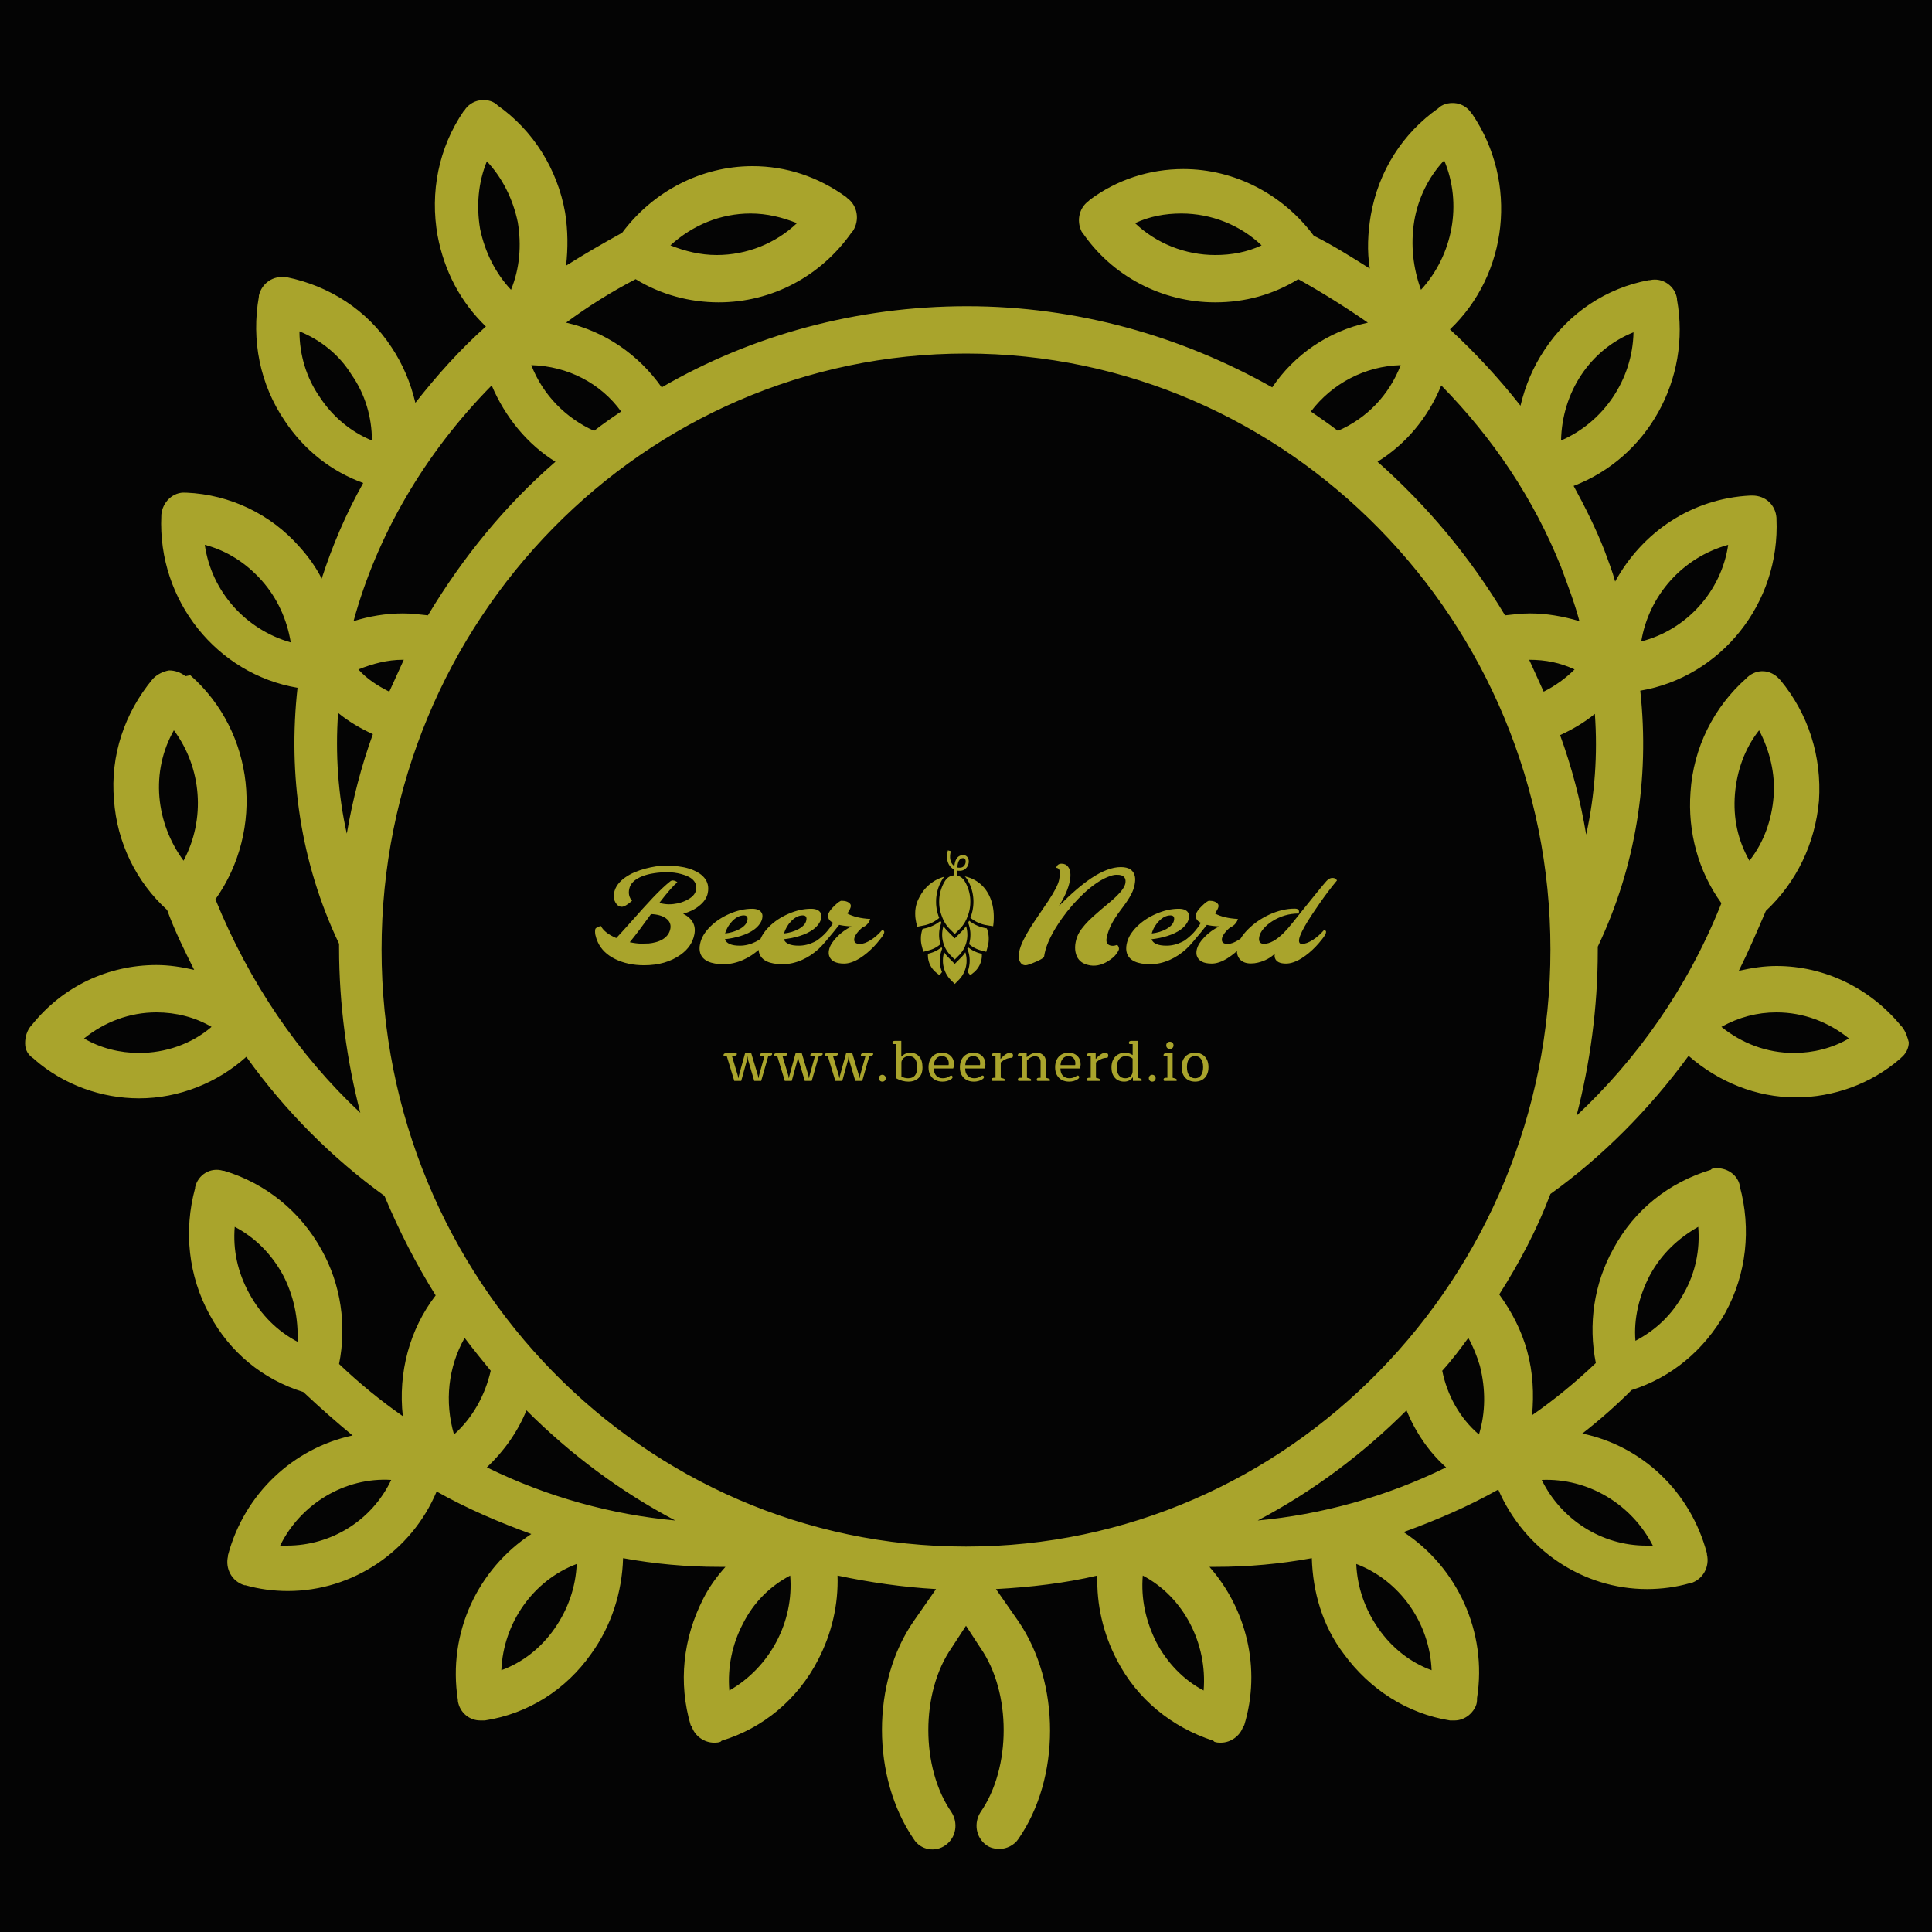 <?xml version="1.0" encoding="utf-8"?>
<!-- Generator: Adobe Illustrator 21.1.0, SVG Export Plug-In . SVG Version: 6.00 Build 0)  -->
<svg xmlns="http://www.w3.org/2000/svg" xmlns:xlink="http://www.w3.org/1999/xlink" version="1.1" id="Layer_1" x="0px" y="0px" viewBox="0 0 200 200" enable-background="new 0 0 200 200" xml:space="preserve">
<rect width="200" height="200" fill="#040404"/><path fill="#a9a42c" d="M196.9,106.3l-0.1-0.1c-3.2-3.9-7.9-6.2-12.9-6.2c-1.3,0-2.6,0.2-3.9,0.5c1-2,1.9-4.1,2.8-6.2  c3.2-3,5.1-7,5.5-11.4c0.3-4.6-1.1-9-4-12.5l-0.1-0.1c-0.9-1-2.3-1.1-3.3-0.2l-0.1,0.1c-3.4,3-5.5,7.2-5.8,11.8  c-0.3,4.1,0.8,8.2,3.2,11.5c-3.5,8.8-8.8,16.2-15,22c1.4-5.4,2.2-11.2,2.2-17.1c0-0.1,0-0.2,0-0.4c3.9-8.2,5.4-17.3,4.4-26.5  c8.3-1.4,14.5-9,14.1-17.8v-0.1c-0.1-1.3-1.1-2.3-2.5-2.3h-0.2c-6.1,0.3-11.2,3.8-14,8.9c-0.3-1.1-0.7-2.1-1.1-3.2  c-0.9-2.3-2-4.5-3.2-6.7c7.6-2.9,12.2-11,10.7-19.3l0-0.1c-0.2-1.3-1.5-2.2-2.8-1.9l-0.1,0c-4.4,0.8-8.3,3.4-10.8,7.2  c-1.2,1.8-2,3.7-2.5,5.8c-2.2-2.8-4.6-5.4-7.3-7.9c6-5.7,7.1-15.2,2.3-22.3l-0.1-0.1c-0.3-0.5-0.9-0.9-1.5-1c-0.6-0.1-1.3,0-1.8,0.4  l-0.1,0.1c-3.7,2.6-6.2,6.5-7,11.1c-0.3,1.8-0.4,3.7-0.1,5.5c-1.9-1.2-3.8-2.4-5.8-3.4c-3.2-4.3-8.2-6.9-13.5-6.9  c-3.5,0-6.9,1.1-9.7,3.2l-0.1,0.1c-1.1,0.8-1.3,2.3-0.6,3.4L112,24c3.1,4.6,8.3,7.3,13.8,7.3c3.1,0,6-0.8,8.6-2.4  c2.5,1.4,4.9,2.9,7.2,4.5c-4.1,0.9-7.6,3.3-9.9,6.7c-9.4-5.3-20.2-8.4-31.6-8.4s-22.3,3-31.6,8.4c-2.4-3.4-5.9-5.8-9.9-6.7  c2.3-1.7,4.7-3.2,7.2-4.5c2.6,1.6,5.6,2.4,8.6,2.4l0,0c5.5,0,10.6-2.7,13.8-7.3l0.1-0.1c0.7-1.1,0.5-2.6-0.6-3.4l-0.1-0.1  c-2.9-2.1-6.2-3.2-9.7-3.2c-5.3,0-10.3,2.6-13.5,6.9c-2,1.1-3.9,2.2-5.8,3.4c0.2-1.8,0.2-3.6-0.1-5.5c-0.8-4.5-3.3-8.5-7-11.1  l-0.1-0.1c-0.5-0.4-1.1-0.5-1.8-0.4c-0.6,0.1-1.2,0.5-1.5,1l-0.1,0.1c-2.6,3.8-3.5,8.4-2.7,12.9c0.7,3.7,2.4,6.9,5,9.4  c-2.7,2.4-5.1,5.1-7.3,7.9c-0.5-2.1-1.3-4-2.5-5.8c-2.5-3.8-6.4-6.3-10.8-7.2l-0.1,0c-1.3-0.2-2.5,0.6-2.8,1.9l0,0.1  c-0.8,4.5,0.1,9.1,2.7,12.9c2,3,4.8,5.2,8.1,6.4c-1.8,3.2-3.2,6.5-4.3,9.9c-0.6-1.2-1.4-2.3-2.3-3.3c-3-3.4-7.2-5.4-11.7-5.6h-0.1  c-1.3-0.1-2.4,1-2.5,2.3v0.1c-0.4,8.8,5.8,16.4,14.1,17.8c-1,9,0.3,18.1,4.3,26.5c0,0.1,0,0.2,0,0.4c0,5.9,0.8,11.7,2.2,17.1  c-6.4-6-11.5-13.5-15-22.1c5.1-7.2,4.1-17.3-2.6-23.2L19.2,70c-0.5-0.4-1.1-0.6-1.7-0.6c-0.6,0.1-1.2,0.4-1.6,0.8l-0.1,0.1  c-2.9,3.5-4.4,7.9-4,12.5c0.3,4.4,2.3,8.5,5.5,11.4c0.8,2.2,1.8,4.2,2.8,6.2c-1.3-0.3-2.6-0.5-3.9-0.5c-5,0-9.7,2.2-12.9,6.2  l-0.1,0.1c-0.4,0.5-0.6,1.1-0.6,1.8s0.3,1.2,0.9,1.6l0.1,0.1c3,2.6,6.9,4,10.8,4l0,0c4.1,0,8.1-1.6,11.1-4.3  c4,5.6,8.9,10.5,14.3,14.4c1.5,3.6,3.3,7.1,5.3,10.3c-2.7,3.5-3.9,8-3.4,12.5c-2.3-1.6-4.5-3.4-6.6-5.4c0.8-4,0.2-8.2-1.8-11.8  c-2.2-4-5.8-6.9-10.1-8.2l-0.1,0c-1.3-0.4-2.6,0.4-2.9,1.7l0,0.1c-1.2,4.4-0.7,9.1,1.5,13.1c2.1,3.9,5.5,6.7,9.7,8  c1.7,1.6,3.4,3.1,5.1,4.5c-6.1,1.3-11.2,6-12.9,12.4l0,0.1c-0.3,1.3,0.4,2.6,1.7,3l0.1,0c1.4,0.4,2.9,0.6,4.4,0.6l0,0  c6.7,0,12.8-4.1,15.4-10.3c3.2,1.8,6.5,3.2,9.8,4.4c-5.5,3.6-8.7,10.2-7.6,17.2l0,0.1c0.2,1.2,1.2,2,2.3,2c0.1,0,0.2,0,0.4,0l0.1,0  c4.5-0.7,8.4-3.2,11-6.9c2.1-2.9,3.2-6.4,3.3-9.9c3.3,0.6,6.6,0.9,9.9,0.9c0.2,0,0.5,0,0.7,0c-0.9,1-1.7,2.1-2.3,3.3  c-2.1,4.1-2.6,8.7-1.3,13.1l0.1,0.1c0.3,1,1.3,1.7,2.3,1.7c0.2,0,0.5,0,0.7-0.1l0.1-0.1c4.3-1.3,7.9-4.3,10-8.4  c1.4-2.7,2.1-5.7,2-8.7c3.3,0.7,6.7,1.2,10.2,1.4l-2.3,3.3c-4.4,6.3-4.4,16.2,0,22.6c0.7,1.1,2.2,1.4,3.3,0.6  c1.1-0.8,1.3-2.3,0.6-3.4c-3.2-4.6-3.2-12.4,0-17l1.5-2.3l1.5,2.3c3.2,4.6,3.2,12.4,0,17c-0.7,1.1-0.5,2.6,0.6,3.4  c0.4,0.3,0.9,0.4,1.4,0.4c0.7,0,1.5-0.4,1.9-1c4.4-6.3,4.4-16.2,0-22.6l-2.3-3.3c3.6-0.2,7.1-0.6,10.5-1.4c-0.1,3,0.6,6,2,8.7  c2.1,4.1,5.7,7,10,8.4l0.1,0.1c0.2,0.1,0.5,0.1,0.7,0.1c1,0,2-0.7,2.3-1.7l0.1-0.1c1.8-5.9,0.2-12.1-3.6-16.4c0.2,0,0.5,0,0.7,0  c3.3,0,6.6-0.3,9.9-0.9c0.1,3.5,1.1,7,3.3,9.9c2.7,3.7,6.6,6.2,11,6.9l0.1,0c0.1,0,0.2,0,0.4,0c0.5,0,1-0.2,1.4-0.5  c0.5-0.4,0.9-1,0.9-1.6l0-0.2c1.1-6.9-2.1-13.6-7.6-17.2c3.3-1.2,6.6-2.6,9.8-4.4c2.7,6.2,8.7,10.3,15.4,10.3c1.5,0,3-0.2,4.4-0.6  l0.1,0c1.3-0.4,2-1.7,1.7-3l0-0.1c-1.7-6.4-6.7-11.1-12.9-12.4c1.8-1.4,3.5-2.9,5.1-4.5c4.1-1.3,7.5-4.1,9.7-8  c2.2-4,2.7-8.7,1.5-13.1l0-0.1c-0.3-1.3-1.7-2-2.9-1.7l-0.1,0.1c-4.3,1.3-7.9,4.1-10.1,8.2c-2,3.6-2.6,7.8-1.8,11.8  c-2.1,2-4.3,3.8-6.6,5.4c0.2-2.2,0.1-4.4-0.5-6.6c-0.6-2.2-1.6-4.1-2.9-5.9c2.1-3.3,3.9-6.7,5.3-10.4c5.3-3.8,10.2-8.7,14.3-14.3  c3.1,2.7,7,4.3,11.1,4.3c3.9,0,7.8-1.4,10.8-4l0.1-0.1c0.5-0.4,0.8-1,0.8-1.6C197.5,107.5,197.3,106.8,196.9,106.3z M178.9,56.4  c-0.7,4.8-4.3,8.8-9,10C170.7,61.6,174.2,57.7,178.9,56.4z M125.8,26.4c-3.1,0-6.1-1.2-8.3-3.3c1.5-0.7,3.1-1,4.8-1  c3.1,0,6.1,1.2,8.3,3.3C129.1,26.1,127.5,26.4,125.8,26.4z M77.7,22.1c1.7,0,3.3,0.4,4.8,1c-2.2,2.1-5.2,3.3-8.3,3.3  c-1.7,0-3.3-0.4-4.8-1C71.7,23.3,74.6,22.1,77.7,22.1z M21.2,56.4c2.3,0.6,4.3,1.9,5.9,3.7c1.6,1.8,2.6,4,3,6.4  C25.5,65.2,21.9,61.3,21.2,56.4z M19,89.1c-1.4-1.9-2.3-4.2-2.5-6.6c-0.2-2.4,0.3-4.8,1.5-6.9C20.9,79.5,21.3,84.8,19,89.1z   M14.4,109c-2,0-4-0.5-5.7-1.5c2.1-1.7,4.7-2.7,7.5-2.7c2,0,4,0.5,5.7,1.5C19.8,108.1,17.1,109,14.4,109z M30.8,138.9  c-2.1-1.1-3.8-2.8-5-5c-1.2-2.2-1.7-4.5-1.5-6.9c2.1,1.1,3.8,2.8,5,5C30.4,134.1,30.9,136.5,30.8,138.9z M29.7,160  c-0.2,0-0.5,0-0.7,0c2.1-4.3,6.7-7.1,11.5-6.8C38.5,157.4,34.3,160,29.7,160z M170.8,132c1.2-2.2,2.9-3.8,5-5  c0.2,2.4-0.3,4.8-1.5,6.9c-1.2,2.2-2.9,3.8-5,4.9C169.1,136.5,169.7,134.1,170.8,132z M171.1,160c-0.2,0-0.5,0-0.7,0  c-4.6,0-8.8-2.7-10.8-6.8C164.4,153,168.9,155.7,171.1,160z M164.2,86.4c-0.6-3.6-1.5-7-2.7-10.3c1.3-0.6,2.5-1.3,3.6-2.2  C165.4,78.1,165.1,82.3,164.2,86.4z M158.3,68.3C158.3,68.3,158.3,68.3,158.3,68.3c1.7,0,3.2,0.3,4.7,1c-0.9,0.9-2,1.7-3.2,2.3  C159.3,70.5,158.8,69.4,158.3,68.3z M169.1,34.4c-0.1,4.9-3.1,9.3-7.5,11.2C161.7,40.6,164.6,36.2,169.1,34.4z M146.4,22.9  c0.4-2.4,1.5-4.6,3.1-6.3c1.9,4.5,0.9,9.8-2.4,13.4C146.3,27.8,146,25.4,146.4,22.9z M149.2,39.9c5.4,5.5,9.6,11.8,12.4,18.8  c0.7,1.9,1.4,3.7,1.9,5.6c-1.7-0.5-3.4-0.8-5.1-0.8c-0.9,0-1.7,0.1-2.6,0.2c-3.6-6-8-11.3-13.2-15.9C145.5,46,147.8,43.3,149.2,39.9  z M145,37.8c-1.2,3.1-3.5,5.5-6.5,6.8c-0.9-0.7-1.8-1.3-2.8-2C137.9,39.7,141.3,37.9,145,37.8z M160.5,98.3  c0,34-27.1,61.8-60.5,61.8s-60.5-27.7-60.5-61.8S66.7,36.6,100,36.6S160.5,64.3,160.5,98.3z M40.3,71.6c-1.2-0.6-2.3-1.3-3.2-2.3  c1.5-0.6,3-1,4.6-1c0,0,0,0,0.1,0C41.3,69.4,40.8,70.5,40.3,71.6z M64.3,42.6c-0.9,0.6-1.9,1.3-2.8,2c-2.9-1.3-5.3-3.7-6.5-6.8  C58.8,37.9,62.2,39.7,64.3,42.6z M49.7,23.7c-0.4-2.4-0.2-4.8,0.7-7c1.6,1.7,2.7,3.9,3.2,6.3c0.4,2.4,0.2,4.8-0.7,7  C51.3,28.3,50.2,26.1,49.7,23.7z M33.1,41.1c-1.4-2-2.1-4.4-2.1-6.8c2.2,0.9,4.1,2.4,5.4,4.5c1.4,2,2.1,4.4,2.1,6.8  C36.3,44.7,34.4,43.1,33.1,41.1z M50.9,39.9c1.4,3.3,3.7,6.1,6.6,7.9c-5.2,4.5-9.6,9.9-13.2,15.9c-0.9-0.1-1.7-0.2-2.6-0.2  c-1.8,0-3.5,0.3-5.1,0.8C39,55.5,43.9,47,50.9,39.9z M35,73.8c1.1,0.9,2.3,1.6,3.6,2.2c-1.2,3.3-2.1,6.8-2.7,10.3  C35,82.3,34.7,78,35,73.8z M47,148.5c-1-3.4-0.6-7,1.1-10c0.9,1.2,1.8,2.3,2.7,3.4C50.2,144.5,48.9,146.8,47,148.5z M57.4,168.6  c-1.4,2-3.3,3.5-5.5,4.3c0.2-4.9,3.3-9.3,7.8-11C59.6,164.3,58.8,166.6,57.4,168.6z M75.5,175c-0.2-2.4,0.3-4.8,1.4-6.9  c1.1-2.2,2.8-3.9,4.9-5C82.2,167.9,79.7,172.6,75.5,175z M50.4,151.9c1.8-1.7,3.2-3.7,4.1-5.9c4.5,4.5,9.7,8.4,15.4,11.4  C63.4,156.8,56.7,155,50.4,151.9z M124.6,175c-2.1-1.1-3.8-2.9-4.9-5c-1.1-2.2-1.6-4.5-1.4-6.9C122.5,165.3,125,170.1,124.6,175z   M148.2,172.9c-2.2-0.8-4.1-2.3-5.5-4.3c-1.4-2-2.2-4.3-2.3-6.7C144.9,163.6,148,168,148.2,172.9z M130.2,157.4  c5.7-3,10.9-6.9,15.4-11.4c0.9,2.2,2.3,4.3,4.1,5.9C143.4,155,136.7,156.8,130.2,157.4z M153.2,141.4c0.6,2.4,0.6,4.8-0.1,7.1  c-2-1.7-3.3-4.1-3.8-6.6c1-1.1,1.9-2.3,2.7-3.4C152.5,139.4,152.9,140.4,153.2,141.4z M179.6,82.2c0.2-2.4,1-4.7,2.5-6.6  c1.1,2.1,1.7,4.5,1.5,6.9c-0.2,2.4-1,4.7-2.5,6.6C179.9,87,179.4,84.7,179.6,82.2z M185.7,109c-2.8,0-5.4-1-7.5-2.7  c1.8-1,3.7-1.5,5.7-1.5c2.8,0,5.4,1,7.5,2.7C189.7,108.5,187.7,109,185.7,109z"/>
<g transform="translate(23.2 42.4) scale(0.15)"><path d="m499.51 304.2v0.01c-0.01 0-0.07 0.22-0.14 0.5-0.06 0.27-0.15 0.66-0.19 0.87-0.04 0.22-0.1 0.57-0.14 0.8-0.03 0.23-0.07 0.57-0.09 0.77-0.03 0.23-0.04 0.74-0.04 1.43 0 0.95 0.01 1.13 0.07 1.56 0.03 0.27 0.1 0.69 0.15 0.92 0.05 0.24 0.14 0.62 0.21 0.84 0.06 0.22 0.18 0.56 0.25 0.76 0.08 0.2 0.21 0.51 0.29 0.69 0.09 0.19 0.23 0.46 0.31 0.61 0.09 0.15 0.25 0.41 0.36 0.58 0.12 0.17 0.33 0.47 0.48 0.65 0.15 0.19 0.47 0.53 0.7 0.76 0.24 0.22 0.59 0.54 0.8 0.69s0.52 0.37 0.7 0.47c0.18 0.11 0.39 0.23 0.47 0.27l0.15 0.08 0.02 0.91c0.01 0.5 0.03 1.29 0.06 1.75 0.02 0.47 0.05 0.95 0.06 1.08l0.02 0.24-0.32 0.02c-0.18 0.01-0.47 0.04-0.65 0.07-0.18 0.02-0.52 0.1-0.77 0.16-0.24 0.06-0.58 0.16-0.74 0.22s-0.49 0.2-0.73 0.32-0.58 0.31-0.76 0.42c-0.17 0.12-0.44 0.32-0.61 0.46-0.17 0.13-0.47 0.4-0.65 0.59-0.19 0.18-0.46 0.48-0.6 0.66-0.14 0.17-0.35 0.46-0.47 0.64s-0.33 0.51-0.46 0.73-0.36 0.63-0.51 0.9c-0.15 0.28-0.39 0.73-0.52 1-0.13 0.28-0.33 0.69-0.43 0.92s-0.29 0.68-0.41 1c-0.13 0.33-0.34 0.91-0.47 1.29s-0.31 0.95-0.4 1.27-0.21 0.77-0.26 1c-0.06 0.24-0.15 0.66-0.21 0.93-0.06 0.28-0.14 0.71-0.18 0.95s-0.1 0.63-0.13 0.87c-0.03 0.23-0.09 0.68-0.12 1s-0.07 0.82-0.09 1.12-0.04 1.07-0.04 1.7 0.02 1.38 0.04 1.65c0.02 0.28 0.06 0.78 0.09 1.11s0.09 0.79 0.12 1.02 0.09 0.61 0.13 0.85 0.12 0.67 0.18 0.95c0.06 0.27 0.16 0.71 0.22 0.97s0.2 0.78 0.3 1.14c0.11 0.37 0.29 0.93 0.4 1.25 0.11 0.33 0.3 0.83 0.41 1.11 0.11 0.29 0.28 0.74 0.39 1.01 0.1 0.26 0.27 0.67 0.37 0.9 0.11 0.22 0.32 0.67 0.48 0.98 0.15 0.32 0.4 0.78 0.53 1.02 0.14 0.25 0.38 0.64 0.52 0.87 0.15 0.24 0.39 0.61 0.54 0.82 0.14 0.21 0.41 0.58 0.59 0.82 0.18 0.25 0.49 0.63 0.67 0.85 0.19 0.22 0.51 0.6 0.73 0.83 0.21 0.23 1.21 1.24 2.22 2.25l1.83 1.83 1.97-1.98c1.09-1.09 2.11-2.14 2.28-2.33 0.17-0.2 0.44-0.51 0.6-0.7 0.15-0.19 0.44-0.57 0.64-0.83s0.54-0.74 0.75-1.07c0.21-0.32 0.46-0.71 0.55-0.86 0.09-0.14 0.26-0.45 0.39-0.67 0.13-0.23 0.37-0.7 0.54-1.04 0.16-0.34 0.38-0.8 0.48-1.03 0.09-0.23 0.24-0.59 0.33-0.81s0.23-0.59 0.32-0.81c0.09-0.23 0.23-0.63 0.33-0.89 0.09-0.26 0.24-0.71 0.33-1 0.09-0.3 0.23-0.75 0.3-1.02s0.18-0.69 0.24-0.93c0.05-0.24 0.15-0.72 0.22-1.05 0.06-0.33 0.15-0.83 0.19-1.11 0.04-0.27 0.1-0.73 0.13-1.01 0.03-0.29 0.09-0.81 0.11-1.16 0.04-0.46 0.05-0.98 0.06-1.96 0-0.81-0.02-1.52-0.04-1.83-0.02-0.28-0.06-0.76-0.1-1.08-0.03-0.31-0.09-0.8-0.13-1.08-0.04-0.29-0.12-0.77-0.18-1.08-0.05-0.31-0.17-0.85-0.25-1.2s-0.22-0.92-0.32-1.26c-0.09-0.34-0.25-0.86-0.35-1.15s-0.26-0.75-0.36-1.02c-0.1-0.26-0.29-0.74-0.42-1.05-0.13-0.3-0.39-0.88-0.58-1.27-0.19-0.38-0.49-0.95-0.65-1.25-0.17-0.3-0.41-0.72-0.54-0.93s-0.32-0.49-0.41-0.63c-0.1-0.13-0.26-0.34-0.36-0.47s-0.33-0.39-0.52-0.58-0.47-0.45-0.62-0.58c-0.16-0.13-0.46-0.35-0.67-0.5-0.21-0.14-0.57-0.34-0.78-0.45-0.22-0.11-0.53-0.24-0.69-0.3-0.17-0.06-0.43-0.15-0.59-0.2-0.16-0.04-0.3-0.08-0.3-0.09 0 0-0.03-0.4-0.05-0.88-0.03-0.48-0.07-1.25-0.08-1.72-0.02-0.47-0.03-0.86-0.03-0.86 0.01-0.01 0.13 0.01 0.28 0.03s0.47 0.06 0.73 0.07c0.34 0.03 0.59 0.03 0.95 0 0.27-0.01 0.64-0.05 0.84-0.09 0.19-0.03 0.47-0.09 0.62-0.13 0.16-0.04 0.4-0.12 0.54-0.17 0.13-0.05 0.37-0.15 0.51-0.22 0.15-0.07 0.35-0.18 0.44-0.24 0.1-0.06 0.31-0.19 0.46-0.31 0.15-0.11 0.39-0.32 0.54-0.46s0.37-0.38 0.5-0.55c0.14-0.16 0.32-0.41 0.42-0.56 0.09-0.15 0.27-0.46 0.39-0.71 0.12-0.24 0.26-0.58 0.32-0.75s0.15-0.47 0.19-0.66c0.05-0.19 0.11-0.5 0.14-0.68 0.02-0.18 0.05-0.49 0.06-0.7 0.01-0.2 0-0.53-0.02-0.72-0.01-0.2-0.05-0.49-0.09-0.65-0.03-0.16-0.1-0.43-0.16-0.6-0.06-0.16-0.16-0.42-0.24-0.57-0.07-0.14-0.2-0.37-0.28-0.49-0.09-0.13-0.29-0.36-0.45-0.53-0.18-0.18-0.4-0.36-0.56-0.47-0.15-0.09-0.38-0.22-0.52-0.28s-0.33-0.13-0.42-0.15c-0.09-0.03-0.28-0.07-0.42-0.1-0.18-0.03-0.42-0.05-0.71-0.05-0.25 0-0.56 0.01-0.7 0.03-0.13 0.02-0.39 0.07-0.56 0.11s-0.41 0.11-0.54 0.15-0.39 0.15-0.58 0.24c-0.18 0.09-0.46 0.24-0.62 0.35-0.15 0.1-0.39 0.28-0.52 0.39-0.14 0.12-0.35 0.34-0.48 0.49s-0.35 0.43-0.48 0.62c-0.13 0.2-0.34 0.57-0.47 0.83s-0.29 0.64-0.36 0.85c-0.08 0.2-0.18 0.53-0.24 0.73s-0.14 0.52-0.18 0.71-0.11 0.52-0.15 0.75c-0.03 0.23-0.09 0.6-0.12 0.83-0.02 0.22-0.05 0.44-0.06 0.48l-0.01 0.06-0.11-0.08c-0.06-0.05-0.23-0.19-0.38-0.31-0.14-0.12-0.35-0.32-0.46-0.44-0.11-0.11-0.28-0.31-0.38-0.43-0.1-0.13-0.27-0.36-0.37-0.51-0.1-0.16-0.23-0.38-0.3-0.51-0.06-0.12-0.17-0.34-0.24-0.49s-0.18-0.43-0.24-0.62c-0.07-0.19-0.17-0.53-0.22-0.76-0.06-0.23-0.13-0.6-0.16-0.83s-0.08-0.65-0.09-0.94c-0.03-0.4-0.03-0.7 0-1.16 0.01-0.33 0.06-0.81 0.09-1.06 0.03-0.24 0.09-0.62 0.13-0.85 0.04-0.22 0.13-0.61 0.19-0.87l0.11-0.47-1.01-0.27c-0.55-0.15-1.01-0.27-1.02-0.27zm10.45 5.39c0.18-0.01 0.4 0.01 0.48 0.03 0.09 0.01 0.26 0.07 0.37 0.13 0.13 0.06 0.28 0.16 0.37 0.26 0.09 0.08 0.2 0.23 0.26 0.32 0.05 0.09 0.13 0.28 0.18 0.42 0.05 0.13 0.11 0.38 0.13 0.55 0.04 0.22 0.05 0.41 0.03 0.72-0.01 0.23-0.04 0.54-0.07 0.69-0.03 0.16-0.1 0.42-0.15 0.58s-0.17 0.44-0.25 0.62c-0.09 0.18-0.23 0.42-0.31 0.55-0.08 0.12-0.23 0.32-0.34 0.44-0.1 0.12-0.28 0.3-0.4 0.4s-0.3 0.23-0.38 0.28c-0.09 0.06-0.25 0.15-0.35 0.2-0.11 0.05-0.31 0.13-0.45 0.18s-0.43 0.11-0.64 0.15c-0.31 0.06-0.49 0.07-0.97 0.07s-0.66-0.01-0.97-0.07c-0.21-0.04-0.4-0.07-0.43-0.08-0.03-0.02-0.04-0.07-0.02-0.33 0.01-0.17 0.05-0.54 0.08-0.82 0.03-0.27 0.09-0.69 0.13-0.92s0.12-0.61 0.18-0.84 0.15-0.55 0.21-0.71c0.05-0.16 0.16-0.43 0.23-0.59s0.2-0.42 0.29-0.57c0.09-0.14 0.25-0.37 0.36-0.51 0.11-0.13 0.3-0.33 0.42-0.43 0.12-0.11 0.32-0.25 0.44-0.32s0.33-0.16 0.46-0.21c0.14-0.05 0.36-0.11 0.51-0.14s0.4-0.05 0.6-0.05zm67.97 3.81c-1.96 0-3.19 0.95-3.67 2.86 1.34 0.06 2.19 0.94 2.56 2.65 0.17 0.94-0.01 2.79-0.55 5.55-0.63 3.17-3.14 8.07-7.52 14.7-1.88 2.85-3.89 5.82-6.03 8.89-2.11 3.05-4.13 6.1-6.07 9.15-1.91 3.05-3.59 6.02-5.04 8.93-1.45 2.9-2.45 5.71-2.99 8.41-0.51 2.68-0.29 4.89 0.68 6.63 0.43 0.77 0.94 1.34 1.54 1.71 0.63 0.4 1.43 0.6 2.39 0.6 1 0 3.57-0.9 7.7-2.7 2.25-0.99 3.88-1.96 4.91-2.9 0.09-0.74 0.21-1.51 0.38-2.31 1.4-6.98 5.42-15.14 12.06-24.48 2.25-3.17 4.65-6.21 7.22-9.15 2.59-2.93 5.24-5.67 7.94-8.2 2.74-2.54 5.46-4.75 8.17-6.63 2.7-1.88 5.34-3.36 7.9-4.44 2.57-1.08 4.63-1.62 6.2-1.62 1.56 0 2.7 0.11 3.41 0.34 2.45 0.82 3.4 2.72 2.83 5.68-0.49 2.34-2.43 5.17-5.82 8.5-1.53 1.51-3.24 3.05-5.12 4.62s-3.81 3.18-5.77 4.83c-1.94 1.65-3.86 3.35-5.77 5.08-1.91 1.71-3.66 3.48-5.26 5.3-1.59 1.8-2.96 3.63-4.1 5.51-1.11 1.88-1.92 4.08-2.43 6.58-0.49 2.48-0.52 4.8-0.09 6.97 0.85 4.19 3.16 6.95 6.92 8.29 4.5 1.65 9.08 1.3 13.72-1.07 1.22-0.63 2.38-1.34 3.46-2.14 1.11-0.79 2.08-1.62 2.91-2.47 0.82-0.89 1.49-1.76 2-2.61 0.54-0.86 0.86-1.51 0.94-1.97 0.09-0.45 0.02-0.98-0.21-1.58-0.2-0.62-0.54-1.12-1.03-1.49-1.11 0.43-2.07 0.64-2.9 0.64-0.8 0-1.5-0.1-2.09-0.3-2.03-0.71-2.77-2.44-2.23-5.17 0.92-4.59 2.87-9.17 5.86-13.76 1.28-1.99 2.62-3.9 4.02-5.73 1.39-1.82 2.71-3.64 3.97-5.47 1.28-1.85 2.41-3.74 3.37-5.68 0.97-1.94 1.66-3.94 2.06-6.02 0.42-2.11 0.51-3.92 0.25-5.43-0.8-4.5-4.04-6.75-9.74-6.75-5.95 0-12.78 2.56-20.47 7.69-6.38 4.24-13.8 10.62-22.26 19.14 3.96-6.24 6.45-11.93 7.48-17.09 0.88-4.44 0.5-7.75-1.16-9.91-1.05-1.46-2.56-2.18-4.53-2.18zm-273.75 1.37c-3.85 0-8.3 0.66-13.38 2-2.62 0.69-5.14 1.54-7.56 2.57-2.39 1.02-4.57 2.23-6.54 3.63-1.96 1.37-3.62 2.93-4.95 4.7-1.34 1.77-2.24 3.82-2.7 6.15-0.45 2.34-0.09 4.49 1.07 6.46 1.14 1.9 2.59 2.86 4.36 2.86 1.54 0 3.89-1.38 7.05-4.15-1.96-2.19-2.62-4.9-1.96-8.11 0.77-3.82 3.8-6.77 9.1-8.85 2.42-0.94 5.1-1.62 8.03-2.05 2.94-0.46 6.01-0.69 9.23-0.69 3.25 0 6.41 0.42 9.49 1.24 7.89 2.05 11.29 5.8 10.21 11.24-0.57 2.79-2.88 5.14-6.92 7.05-1.77 0.86-3.68 1.51-5.73 1.97-2.02 0.42-4.01 0.64-5.98 0.64s-4.19-0.31-6.67-0.94c5.45-7.12 9.59-11.88 12.44-14.27-0.26-0.26-0.59-0.49-0.98-0.69-1.6-0.79-2.91-0.77-3.94 0.09-3.3 2.59-7.35 6.41-12.13 11.45-2.17 2.28-4.36 4.66-6.58 7.14-2.19 2.45-5.26 5.88-9.19 10.29-3.93 4.42-7.04 7.82-9.32 10.22-5.41-2.31-8.95-5.09-10.63-8.34-2.4 0.63-3.68 1.39-3.85 2.27-0.46 2.31 0.13 5.27 1.75 8.89 2.28 4.98 6.27 8.87 11.97 11.66 5.81 2.85 12.46 4.28 19.95 4.28 10.09 0 18.53-2.45 25.34-7.35 5.13-3.68 8.25-8.31 9.36-13.89 1.25-6.24-1.33-11.01-7.73-14.32 4.41-1.19 8.1-3 11.06-5.42 3.31-2.62 5.29-5.59 5.94-8.89 0.83-4.13-0.01-7.68-2.52-10.64-1.19-1.4-2.69-2.61-4.49-3.63-1.79-1.03-3.79-1.88-5.98-2.57-2.19-0.68-4.56-1.18-7.09-1.49-2.51-0.34-5.68-0.51-9.53-0.51zm207.04 7.39c-0.01 0 0.1 0.13 0.24 0.29 0.15 0.16 0.37 0.41 0.5 0.57 0.12 0.15 0.32 0.4 0.42 0.56 0.11 0.15 0.31 0.44 0.43 0.63 0.12 0.2 0.35 0.59 0.51 0.86 0.15 0.27 0.42 0.76 0.59 1.09 0.16 0.32 0.4 0.8 0.51 1.05 0.12 0.25 0.3 0.67 0.41 0.93s0.3 0.74 0.43 1.06c0.12 0.33 0.3 0.86 0.41 1.18 0.11 0.33 0.25 0.78 0.31 1 0.07 0.23 0.17 0.6 0.22 0.82 0.06 0.22 0.16 0.63 0.23 0.93 0.06 0.29 0.16 0.78 0.22 1.09 0.05 0.31 0.13 0.79 0.17 1.08 0.05 0.28 0.1 0.69 0.12 0.91 0.03 0.22 0.07 0.64 0.09 0.93 0.03 0.29 0.06 0.82 0.08 1.17 0.01 0.35 0.03 0.95 0.03 1.33s-0.02 0.96-0.03 1.28c-0.02 0.32-0.05 0.85-0.08 1.17-0.02 0.31-0.08 0.88-0.13 1.27-0.05 0.38-0.13 0.96-0.19 1.28-0.06 0.33-0.14 0.8-0.19 1.04s-0.15 0.68-0.23 0.98c-0.07 0.3-0.2 0.8-0.29 1.11s-0.23 0.79-0.32 1.08c-0.1 0.28-0.28 0.82-0.42 1.19s-0.25 0.67-0.24 0.68c0 0 0.15 0.12 0.32 0.26s0.53 0.41 0.79 0.61c0.27 0.2 0.72 0.51 0.99 0.7 0.28 0.18 0.67 0.43 0.87 0.55 0.21 0.12 0.61 0.35 0.9 0.51 0.3 0.16 0.8 0.41 1.11 0.56 0.32 0.15 0.74 0.34 0.95 0.43 0.2 0.08 0.55 0.22 0.78 0.31 0.23 0.08 0.61 0.22 0.85 0.3 0.25 0.08 0.63 0.2 0.86 0.27 0.23 0.06 0.63 0.17 0.89 0.24 0.26 0.06 0.67 0.16 0.91 0.21s1.58 0.28 2.96 0.51c1.39 0.23 2.52 0.42 2.52 0.41 0 0 0.02-0.14 0.04-0.3s0.08-0.57 0.12-0.92 0.09-0.85 0.12-1.12c0.02-0.27 0.06-0.78 0.09-1.15 0.02-0.36 0.06-1.14 0.07-1.74 0.03-0.81 0.03-1.35 0-2.15-0.02-0.58-0.05-1.35-0.08-1.69-0.02-0.35-0.07-0.89-0.1-1.21s-0.09-0.84-0.13-1.15c-0.04-0.32-0.14-0.92-0.21-1.35-0.07-0.42-0.18-1.03-0.25-1.34-0.07-0.32-0.18-0.81-0.25-1.11-0.07-0.29-0.21-0.79-0.3-1.1-0.09-0.32-0.25-0.87-0.37-1.22-0.11-0.34-0.3-0.87-0.41-1.17s-0.28-0.73-0.38-0.96c-0.09-0.23-0.27-0.64-0.39-0.91-0.13-0.28-0.32-0.68-0.44-0.91-0.11-0.23-0.32-0.62-0.46-0.88-0.14-0.25-0.37-0.66-0.52-0.91-0.14-0.24-0.43-0.69-0.63-0.99-0.19-0.3-0.54-0.78-0.75-1.07-0.22-0.29-0.53-0.69-0.69-0.89-0.16-0.19-0.43-0.51-0.6-0.71-0.17-0.19-0.62-0.66-0.99-1.03-0.38-0.38-0.85-0.83-1.06-1.01-0.2-0.18-0.53-0.45-0.73-0.62-0.21-0.16-0.56-0.44-0.8-0.61-0.23-0.18-0.62-0.45-0.85-0.61-0.24-0.15-0.65-0.42-0.92-0.58s-0.63-0.38-0.81-0.47c-0.19-0.1-0.6-0.32-0.92-0.48s-0.76-0.37-0.96-0.46c-0.21-0.09-0.58-0.25-0.83-0.34-0.25-0.1-0.66-0.26-0.92-0.35-0.26-0.1-0.65-0.23-0.86-0.29-0.21-0.07-0.6-0.19-0.86-0.26-0.27-0.07-0.7-0.19-0.96-0.25-0.27-0.07-0.49-0.12-0.51-0.12zm-14.15 0.21c-0.01 0-0.26 0.07-0.55 0.16-0.29 0.08-0.77 0.23-1.05 0.33s-0.71 0.25-0.96 0.35c-0.24 0.09-0.69 0.27-1 0.41-0.31 0.13-0.88 0.39-1.26 0.58s-0.86 0.43-1.06 0.54-0.6 0.34-0.89 0.51c-0.28 0.17-0.78 0.49-1.11 0.71-0.32 0.21-0.81 0.55-1.07 0.75-0.27 0.2-0.68 0.51-0.91 0.7s-0.64 0.53-0.91 0.76c-0.26 0.23-0.73 0.67-1.04 0.98-0.32 0.3-0.78 0.78-1.03 1.05-0.25 0.28-0.63 0.71-0.83 0.95-0.21 0.25-0.48 0.59-0.61 0.75-0.13 0.17-0.37 0.48-0.52 0.7-0.16 0.21-0.43 0.6-0.61 0.87-0.18 0.26-0.42 0.65-0.55 0.84-0.12 0.2-0.34 0.58-0.49 0.85-0.15 0.26-0.39 0.7-0.55 0.96-0.15 0.27-0.38 0.7-0.52 0.96-0.14 0.27-0.34 0.67-0.44 0.9-0.11 0.23-0.28 0.6-0.37 0.82-0.1 0.22-0.26 0.64-0.37 0.92-0.11 0.29-0.26 0.73-0.34 0.99s-0.19 0.62-0.24 0.79c-0.05 0.18-0.14 0.53-0.21 0.8-0.06 0.26-0.15 0.65-0.19 0.86-0.04 0.22-0.11 0.59-0.15 0.85-0.04 0.25-0.1 0.67-0.13 0.94s-0.08 0.77-0.11 1.12c-0.03 0.41-0.05 1-0.05 1.68 0 0.58 0.02 1.29 0.04 1.58 0.02 0.3 0.05 0.74 0.07 0.99 0.03 0.25 0.08 0.68 0.11 0.95s0.11 0.8 0.18 1.19c0.06 0.39 0.18 1.02 0.26 1.41 0.08 0.38 0.19 0.84 0.24 1.03 0.04 0.19 0.16 0.72 0.25 1.18s0.17 0.84 0.17 0.85c0.01 0 1.14-0.22 2.53-0.5 1.39-0.27 2.77-0.56 3.07-0.63 0.3-0.08 0.68-0.18 0.85-0.23 0.18-0.05 0.48-0.14 0.69-0.2 0.2-0.07 0.55-0.18 0.76-0.26 0.22-0.08 0.57-0.21 0.78-0.3 0.21-0.08 0.52-0.21 0.69-0.28 0.18-0.08 0.53-0.25 0.8-0.37 0.26-0.13 0.68-0.34 0.93-0.47 0.24-0.14 0.61-0.35 0.82-0.47 0.2-0.12 0.61-0.38 0.91-0.58s0.7-0.47 0.89-0.6c0.18-0.14 0.46-0.35 0.62-0.47 0.15-0.13 0.42-0.34 0.59-0.48l0.32-0.26-0.18-0.45c-0.1-0.25-0.28-0.77-0.41-1.15s-0.31-0.94-0.4-1.25-0.23-0.83-0.31-1.16c-0.08-0.32-0.21-0.91-0.29-1.31s-0.18-0.94-0.22-1.21-0.1-0.7-0.13-0.96c-0.04-0.26-0.08-0.69-0.11-0.96-0.02-0.27-0.06-0.72-0.08-1.02-0.02-0.29-0.03-1.05-0.03-1.69 0-0.65 0.01-1.42 0.03-1.72s0.06-0.76 0.08-1.03c0.03-0.27 0.08-0.75 0.12-1.06 0.04-0.32 0.12-0.85 0.18-1.18 0.05-0.34 0.14-0.81 0.19-1.05s0.16-0.74 0.25-1.09c0.09-0.36 0.22-0.87 0.29-1.13 0.08-0.26 0.26-0.82 0.4-1.25 0.15-0.43 0.37-1.05 0.5-1.38s0.34-0.83 0.47-1.11c0.12-0.28 0.37-0.81 0.56-1.19 0.19-0.37 0.44-0.85 0.56-1.07s0.34-0.6 0.49-0.84c0.14-0.25 0.37-0.61 0.5-0.8 0.14-0.2 0.32-0.45 0.42-0.58 0.09-0.12 0.29-0.36 0.44-0.52 0.14-0.17 0.25-0.3 0.23-0.3zm267.77 0.85c-1.4 0-2.75 0.72-4.06 2.14-0.88 0.94-3.23 3.76-7.05 8.46-1.54 1.91-3.16 3.92-4.87 6.03-1.68 2.08-3.34 4.13-4.96 6.15-1.59 2-3.66 4.59-6.2 7.78-2.53 3.16-4.68 5.62-6.45 7.39-5.07 5.01-9.61 7.52-13.63 7.52-2.79 0-3.86-1.65-3.2-4.96 0.34-1.76 1.31-3.58 2.9-5.46 1.6-1.88 3.62-3.61 6.07-5.18 5.58-3.53 11.65-5.3 18.2-5.3 0.71-2.25-0.2-3.37-2.73-3.37-5.7 0-11.55 1.38-17.57 4.14-5.64 2.63-10.51 5.99-14.61 10.09-2.18 2.17-3.89 4.3-5.14 6.42-0.41 0.29-0.81 0.57-1.23 0.84-2.99 1.91-5.55 2.87-7.69 2.87-3.16 0-4.47-1.33-3.93-3.98 0.12-0.62 0.37-1.28 0.77-1.96 1.25-2.14 3.08-4.12 5.47-5.94 0.4 0 0.84-0.19 1.32-0.56 1.68-1.22 2.83-2.82 3.42-4.78-6.58-0.37-11.85-1.63-15.81-3.77 1.37-2.1 2.14-3.6 2.31-4.48 0.2-0.91 0.07-1.64-0.38-2.18-1.17-1.43-3.15-2.14-5.94-2.14-0.92 0-2.57 1.17-4.96 3.51-2.48 2.39-3.88 4.36-4.19 5.89-0.51 2.51 0.6 4.45 3.34 5.82-2.78 4.85-6.54 8.94-11.27 12.27-0.52 0.3-1.03 0.58-1.56 0.84-3.58 1.77-7.2 2.65-10.85 2.65-5.84 0-9.28-1.48-10.34-4.44 3.99-0.46 7.59-1.2 10.81-2.22 1.83-0.57 3.56-1.24 5.21-2.01 1.69-0.8 3.2-1.71 4.53-2.74 1.37-1.05 2.51-2.22 3.42-3.5 0.94-1.28 1.54-2.58 1.8-3.89 0.25-1.34 0.23-2.41-0.09-3.2-0.91-2.31-3.2-3.46-6.88-3.46-5.1 0-10.34 1.18-15.72 3.54-2.51 1.09-4.9 2.38-7.18 3.89-2.25 1.51-4.27 3.16-6.07 4.96-1.76 1.76-3.26 3.63-4.49 5.6-1.19 1.96-2.03 4.13-2.52 6.49-0.45 2.34-0.38 4.42 0.22 6.24 1.71 5.01 7.09 7.52 16.15 7.52 4.5 0 8.99-1 13.46-2.99 2.05-0.91 4.02-1.99 5.9-3.25 1.91-1.28 3.67-2.66 5.3-4.14 1.62-1.49 3.43-3.42 5.42-5.82 0.26-0.3 0.5-0.6 0.73-0.89 2.65-3.07 5.38-6.41 8.2-10.04 2.28 0.54 5.12 0.89 8.51 1.06-3.91 1.94-7.28 4.39-10.13 7.35-1.4 1.43-2.58 2.9-3.55 4.41-0.94 1.51-1.56 3.04-1.88 4.61-0.28 1.54-0.23 2.89 0.17 4.06 1.23 3.47 4.65 5.21 10.26 5.21 3.3 0 6.92-1.22 10.85-3.67 1.77-1.11 3.48-2.37 5.13-3.76 0.47-0.4 0.93-0.81 1.38-1.21 0.02 2.14 0.61 3.94 1.78 5.39 0.83 1 1.9 1.79 3.21 2.36 1.34 0.54 2.87 0.81 4.61 0.81s3.41-0.2 5-0.6c4.7-1.17 8.56-3.22 11.58-6.16-0.26 1.2-0.23 2.23 0.09 3.08 0.88 2.51 3.41 3.76 7.6 3.76 3.28 0 6.88-1.22 10.81-3.67 1.77-1.11 3.48-2.37 5.13-3.76 1.65-1.4 3.18-2.82 4.57-4.28 1.4-1.45 2.87-3.16 4.4-5.12 1.57-1.97 2.46-3.44 2.65-4.4 0.32-1.23-0.2-1.79-1.53-1.67-2.26 2.59-4.7 4.76-7.35 6.49-3 1.91-5.54 2.87-7.65 2.87-1.74 0-2.37-1.23-1.88-3.68 0.51-2.48 2.53-6.59 6.06-12.35 1.57-2.53 4.26-6.56 8.08-12.09s7.78-10.76 11.88-15.68c-0.48-1.17-1.54-1.76-3.16-1.76zm-338.75 15.77c-0.91 0-2.56 1.17-4.96 3.51-2.47 2.39-3.87 4.36-4.18 5.89-0.52 2.51 0.59 4.45 3.33 5.82-2.77 4.85-6.53 8.94-11.26 12.26-0.51 0.3-1.03 0.59-1.56 0.85-3.59 1.77-7.21 2.65-10.85 2.65-5.84 0-9.29-1.48-10.34-4.44 3.98-0.46 7.59-1.2 10.81-2.22 1.82-0.57 3.56-1.24 5.21-2.01 1.68-0.8 3.19-1.71 4.53-2.74 1.37-1.05 2.51-2.22 3.42-3.5 0.94-1.28 1.53-2.58 1.79-3.89 0.26-1.34 0.23-2.41-0.08-3.2-0.91-2.31-3.21-3.46-6.88-3.46-5.1 0-10.34 1.18-15.73 3.54-2.51 1.09-4.9 2.38-7.18 3.89-2.25 1.51-4.27 3.16-6.06 4.96-1.77 1.76-3.27 3.63-4.49 5.6-0.54 0.88-1 1.81-1.4 2.78-1.11 0.77-2.25 1.46-3.43 2.04-3.59 1.77-7.21 2.65-10.85 2.65-5.84 0-9.29-1.48-10.34-4.44 3.98-0.46 7.59-1.2 10.81-2.22 1.82-0.57 3.56-1.24 5.21-2.01 1.68-0.8 3.19-1.71 4.53-2.74 1.37-1.05 2.51-2.22 3.42-3.5 0.94-1.28 1.54-2.58 1.79-3.89 0.26-1.34 0.23-2.41-0.08-3.2-0.91-2.31-3.21-3.46-6.88-3.46-5.1 0-10.34 1.18-15.73 3.54-2.5 1.09-4.9 2.38-7.18 3.89-2.25 1.51-4.27 3.16-6.06 4.96-1.77 1.76-3.27 3.63-4.49 5.6-1.2 1.96-2.04 4.13-2.52 6.49-0.46 2.34-0.39 4.42 0.21 6.24 1.71 5.01 7.09 7.52 16.15 7.52 4.5 0 8.99-1 13.46-2.99 2.06-0.91 4.02-1.99 5.9-3.25 1.68-1.13 3.25-2.34 4.71-3.63 0.07 0.83 0.22 1.61 0.46 2.35 1.71 5.01 7.09 7.52 16.15 7.52 4.5 0 8.99-1 13.46-2.99 2.06-0.91 4.02-1.99 5.9-3.25 1.91-1.28 3.68-2.66 5.3-4.14 1.62-1.49 3.43-3.42 5.43-5.82 0.26-0.31 0.5-0.61 0.74-0.91 2.64-3.06 5.37-6.4 8.19-10.02 2.28 0.54 5.11 0.89 8.5 1.06-3.9 1.94-7.28 4.39-10.13 7.35-1.39 1.43-2.57 2.9-3.54 4.41-0.94 1.51-1.57 3.04-1.88 4.61-0.29 1.54-0.23 2.89 0.17 4.06 1.22 3.47 4.64 5.21 10.25 5.21 3.31 0 6.92-1.22 10.86-3.67 1.76-1.11 3.47-2.37 5.12-3.76 1.66-1.4 3.18-2.82 4.58-4.28 1.39-1.45 2.87-3.17 4.44-5.17 1.6-1.99 2.49-3.47 2.69-4.44 0.23-1.14-0.31-1.67-1.62-1.58-2.25 2.59-4.7 4.76-7.35 6.49-2.99 1.91-5.56 2.87-7.69 2.87-3.16 0-4.48-1.33-3.93-3.98 0.11-0.62 0.37-1.28 0.77-1.96 1.25-2.14 3.07-4.12 5.46-5.94 0.4 0 0.85-0.19 1.33-0.56 1.68-1.22 2.82-2.82 3.42-4.78-6.58-0.37-11.85-1.63-15.81-3.77 1.36-2.1 2.13-3.6 2.3-4.48 0.2-0.91 0.08-1.64-0.38-2.18-1.17-1.43-3.15-2.14-5.94-2.14zm-131.48 9.19c4.38 0.17 7.79 1.13 10.21 2.86 2.68 1.91 3.72 4.36 3.12 7.35-0.63 3.08-2.42 5.5-5.39 7.27-1.36 0.82-2.93 1.46-4.69 1.92-1.74 0.46-3.34 0.74-4.79 0.86-1.45 0.08-3.21 0.12-5.26 0.12s-4.67-0.32-7.86-0.98c2-2.42 4.32-5.4 6.97-8.93 1.25-1.68 2.52-3.41 3.8-5.17 1.28-1.77 2.58-3.53 3.89-5.3zm64.05 0.9c2.11 0 2.92 1.15 2.44 3.46-0.46 2.28-2.24 4.27-5.34 5.98-2.94 1.6-6.27 2.61-10 3.03 0.88-3.19 2.53-6.03 4.95-8.54 2.57-2.62 5.22-3.93 7.95-3.93zm40.68 0c2.11 0 2.92 1.15 2.44 3.46-0.46 2.28-2.24 4.27-5.34 5.98-2.94 1.6-6.27 2.61-10 3.03 0.88-3.19 2.53-6.03 4.95-8.54 2.57-2.62 5.22-3.93 7.95-3.93zm253.76 0c2.1 0 2.92 1.15 2.43 3.46-0.45 2.28-2.23 4.27-5.34 5.98-2.93 1.6-6.27 2.61-10 3.03 0.88-3.19 2.54-6.03 4.96-8.54 2.56-2.62 5.21-3.93 7.95-3.93zm-138.93 3.67l-0.35 0.7-0.34 0.7 0.07 0.17c0.04 0.1 0.15 0.39 0.24 0.65s0.24 0.72 0.33 1.02 0.22 0.81 0.3 1.14c0.08 0.32 0.19 0.8 0.24 1.06s0.11 0.65 0.14 0.86c0.04 0.21 0.09 0.62 0.12 0.91s0.08 0.75 0.1 1.02 0.03 0.93 0.03 1.48c0 0.64-0.02 1.2-0.05 1.61-0.02 0.35-0.07 0.85-0.11 1.11-0.03 0.26-0.1 0.72-0.14 1.01-0.05 0.29-0.14 0.76-0.21 1.06-0.06 0.29-0.19 0.79-0.27 1.09l-0.15 0.56 0.11 0.1c0.07 0.06 0.3 0.25 0.53 0.44 0.23 0.18 0.54 0.42 0.7 0.54 0.15 0.11 0.5 0.35 0.77 0.53 0.26 0.17 0.67 0.43 0.89 0.57 0.23 0.13 0.71 0.39 1.07 0.57 0.35 0.19 0.82 0.41 1.03 0.5 0.21 0.1 0.57 0.25 0.8 0.33 0.22 0.09 0.62 0.24 0.88 0.33s0.65 0.21 0.87 0.27c0.22 0.07 1.26 0.35 2.3 0.63 1.04 0.27 1.91 0.5 1.91 0.49 0.01-0.01 0.26-0.93 0.56-2.04s0.59-2.23 0.65-2.48c0.06-0.24 0.14-0.63 0.18-0.85s0.09-0.59 0.13-0.82c0.03-0.24 0.08-0.62 0.1-0.86 0.03-0.23 0.06-0.78 0.08-1.2 0.03-0.6 0.03-0.96 0-1.54-0.02-0.42-0.05-0.95-0.08-1.19-0.02-0.23-0.07-0.66-0.12-0.94-0.04-0.28-0.12-0.75-0.17-1.03-0.06-0.28-0.16-0.72-0.22-0.98-0.07-0.26-0.19-0.69-0.27-0.96s-0.21-0.66-0.28-0.86c-0.08-0.21-0.15-0.39-0.16-0.4-0.01-0.02-0.28-0.07-0.59-0.13-0.31-0.05-0.77-0.14-1.02-0.19-0.24-0.05-0.71-0.16-1.03-0.24-0.33-0.08-0.83-0.22-1.11-0.3-0.29-0.09-0.69-0.22-0.9-0.29-0.21-0.08-0.55-0.2-0.75-0.27-0.2-0.08-0.62-0.25-0.93-0.38s-0.9-0.4-1.3-0.6c-0.41-0.2-0.9-0.45-1.09-0.56-0.2-0.11-0.53-0.3-0.73-0.42s-0.59-0.37-0.87-0.55c-0.28-0.19-0.68-0.46-0.89-0.61s-0.52-0.38-0.69-0.51l-0.31-0.25zm-19.82 0.14c-0.01 0-0.1 0.07-0.19 0.15-0.1 0.08-0.38 0.3-0.63 0.49s-0.7 0.5-0.99 0.7c-0.3 0.2-0.64 0.43-0.77 0.51s-0.44 0.26-0.67 0.4c-0.24 0.14-0.65 0.37-0.91 0.51s-0.71 0.36-1 0.5c-0.3 0.14-0.74 0.34-0.99 0.44-0.25 0.11-0.65 0.27-0.89 0.36-0.25 0.09-0.68 0.25-0.98 0.34-0.29 0.1-0.81 0.26-1.15 0.36-0.34 0.09-0.85 0.22-1.15 0.29-0.29 0.07-0.85 0.19-1.25 0.27-0.43 0.08-0.73 0.15-0.74 0.18-0.02 0.02-0.1 0.24-0.18 0.49-0.08 0.26-0.22 0.7-0.3 0.99-0.07 0.28-0.19 0.73-0.24 0.99-0.06 0.26-0.15 0.71-0.2 1s-0.11 0.75-0.14 1.04c-0.04 0.28-0.08 0.71-0.09 0.94-0.02 0.24-0.03 0.84-0.03 1.33 0 0.5 0.01 1.09 0.03 1.33 0.01 0.24 0.04 0.56 0.06 0.72 0.01 0.17 0.05 0.49 0.09 0.73 0.03 0.23 0.09 0.61 0.13 0.84s0.12 0.59 0.17 0.81 0.25 1.02 0.45 1.77c0.2 0.76 0.46 1.7 0.57 2.11l0.19 0.73 0.08-0.02c0.05-0.01 1-0.26 2.12-0.56 1.11-0.3 2.22-0.6 2.46-0.68 0.23-0.07 0.64-0.21 0.9-0.3 0.25-0.1 0.63-0.25 0.82-0.33 0.2-0.08 0.55-0.24 0.78-0.34 0.24-0.11 0.64-0.31 0.9-0.45s0.68-0.38 0.92-0.52c0.24-0.15 0.64-0.4 0.88-0.56 0.24-0.17 0.61-0.43 0.81-0.58 0.21-0.15 0.55-0.42 0.75-0.59 0.21-0.17 0.39-0.32 0.39-0.33 0.01-0.01-0.02-0.13-0.06-0.27-0.04-0.13-0.14-0.51-0.22-0.82-0.08-0.32-0.19-0.82-0.24-1.11-0.06-0.29-0.13-0.71-0.17-0.93-0.03-0.22-0.08-0.57-0.1-0.78-0.03-0.21-0.06-0.54-0.08-0.72-0.01-0.19-0.04-0.68-0.06-1.1-0.02-0.52-0.02-1 0-1.54 0.02-0.42 0.05-0.99 0.08-1.26 0.02-0.27 0.07-0.69 0.1-0.94 0.04-0.25 0.1-0.68 0.15-0.96s0.14-0.74 0.21-1.04c0.06-0.29 0.19-0.79 0.28-1.1 0.09-0.32 0.23-0.79 0.32-1.05s0.22-0.63 0.29-0.83l0.13-0.35-0.31-0.63c-0.17-0.34-0.32-0.63-0.33-0.63zm2.07 3.6l-0.09 0.32c-0.05 0.17-0.13 0.48-0.18 0.67-0.05 0.2-0.12 0.52-0.16 0.71s-0.12 0.57-0.16 0.85c-0.05 0.28-0.12 0.74-0.15 1.02-0.03 0.29-0.07 0.73-0.09 0.98-0.01 0.25-0.04 0.68-0.05 0.96-0.01 0.27 0 0.82 0.02 1.22s0.05 0.93 0.07 1.17c0.03 0.24 0.07 0.59 0.09 0.77 0.03 0.17 0.08 0.52 0.12 0.76s0.11 0.59 0.15 0.78 0.12 0.53 0.18 0.75c0.05 0.23 0.16 0.63 0.25 0.9 0.08 0.27 0.23 0.73 0.34 1.02 0.11 0.3 0.29 0.77 0.41 1.05 0.12 0.29 0.37 0.81 0.54 1.16 0.18 0.35 0.43 0.82 0.57 1.04 0.13 0.23 0.4 0.67 0.6 0.97s0.5 0.73 0.67 0.96 0.48 0.62 0.69 0.86c0.2 0.24 0.56 0.65 0.81 0.91 0.24 0.26 1.06 1.08 1.81 1.84l1.38 1.37 1.54-1.53c0.84-0.85 1.69-1.71 1.88-1.92s0.47-0.53 0.62-0.71 0.43-0.53 0.62-0.79c0.2-0.26 0.51-0.69 0.69-0.97 0.19-0.28 0.45-0.7 0.59-0.94s0.35-0.62 0.47-0.86c0.13-0.23 0.32-0.62 0.43-0.87 0.11-0.24 0.3-0.67 0.41-0.94 0.11-0.28 0.28-0.74 0.37-1.02 0.1-0.28 0.24-0.74 0.32-1.02s0.19-0.73 0.25-0.99 0.13-0.61 0.16-0.79c0.04-0.17 0.09-0.48 0.12-0.68 0.03-0.21 0.08-0.56 0.1-0.79 0.03-0.22 0.06-0.59 0.08-0.81 0.01-0.22 0.03-0.67 0.05-1 0.01-0.35 0-0.91-0.02-1.32-0.02-0.39-0.05-0.9-0.08-1.13-0.02-0.24-0.07-0.62-0.1-0.86-0.04-0.23-0.09-0.61-0.13-0.82-0.05-0.22-0.12-0.61-0.18-0.87-0.06-0.25-0.16-0.67-0.23-0.92-0.08-0.26-0.14-0.47-0.15-0.47 0-0.01-0.15 0.19-0.34 0.45-0.18 0.25-0.49 0.67-0.7 0.93s-0.54 0.67-0.75 0.9c-0.2 0.24-0.64 0.72-0.98 1.07-0.33 0.35-1.61 1.63-2.82 2.85l-2.22 2.21-2.74-2.74c-1.55-1.56-2.92-2.96-3.15-3.22s-0.55-0.64-0.71-0.84c-0.17-0.21-0.46-0.59-0.65-0.85-0.2-0.26-0.4-0.54-0.46-0.63l-0.11-0.15zm16.93 14.56c-0.01 0-0.02 0.01-0.02 0.02 0 0.02-0.09 0.25-0.21 0.51l-0.21 0.47 0.04 0.13c0.03 0.07 0.14 0.35 0.25 0.63 0.1 0.29 0.26 0.75 0.35 1.03s0.23 0.77 0.31 1.08 0.2 0.84 0.27 1.16c0.06 0.32 0.15 0.82 0.19 1.11 0.04 0.28 0.09 0.72 0.12 0.97 0.02 0.25 0.06 0.69 0.07 0.97 0.02 0.29 0.03 0.8 0.03 1.15 0 0.34-0.01 0.86-0.03 1.14s-0.05 0.71-0.07 0.96c-0.03 0.25-0.07 0.65-0.11 0.87-0.03 0.23-0.09 0.6-0.13 0.83s-0.12 0.62-0.18 0.87c-0.05 0.25-0.15 0.65-0.22 0.89-0.06 0.24-0.17 0.62-0.24 0.85-0.07 0.22-0.21 0.61-0.3 0.87l-0.17 0.47 0.08 0.1c0.05 0.06 0.47 0.59 0.93 1.17s0.84 1.05 0.86 1.05c0.01-0.01 0.55-0.43 1.18-0.93 0.64-0.51 1.32-1.05 1.5-1.21 0.19-0.16 0.55-0.5 0.81-0.76 0.26-0.27 0.62-0.65 0.8-0.86 0.18-0.2 0.47-0.57 0.65-0.81s0.45-0.63 0.61-0.87c0.15-0.25 0.38-0.63 0.51-0.86s0.31-0.58 0.41-0.78c0.09-0.21 0.26-0.58 0.36-0.83 0.11-0.25 0.28-0.71 0.38-1.02 0.1-0.3 0.25-0.8 0.32-1.1 0.08-0.3 0.17-0.74 0.21-0.96 0.04-0.23 0.1-0.62 0.14-0.86 0.03-0.24 0.07-0.64 0.09-0.88 0.01-0.25 0.02-0.8 0.02-1.23l-0.01-0.78-0.16-0.05c-0.09-0.03-0.51-0.15-0.94-0.26-0.43-0.12-0.96-0.27-1.18-0.34s-0.55-0.18-0.72-0.24-0.53-0.19-0.79-0.3c-0.27-0.11-0.76-0.32-1.1-0.47-0.33-0.15-0.83-0.4-1.1-0.55-0.28-0.15-0.74-0.4-1.02-0.57s-0.67-0.42-0.87-0.55-0.52-0.36-0.71-0.5c-0.2-0.14-0.5-0.37-0.67-0.5s-0.31-0.23-0.32-0.23h-0.01zm-18.22 0.03l-0.26 0.21c-0.15 0.11-0.44 0.33-0.64 0.47-0.2 0.15-0.59 0.42-0.87 0.6s-0.72 0.46-0.99 0.62c-0.27 0.15-0.76 0.42-1.09 0.59s-0.8 0.39-1.03 0.5c-0.24 0.1-0.66 0.28-0.93 0.39-0.28 0.1-0.78 0.29-1.12 0.4-0.33 0.11-1.02 0.31-1.53 0.45s-0.93 0.26-0.94 0.27-0.02 0.48-0.02 1.04c0.01 0.76 0.02 1.14 0.06 1.48 0.03 0.25 0.08 0.67 0.12 0.92 0.05 0.25 0.12 0.63 0.17 0.85s0.13 0.57 0.19 0.78c0.05 0.21 0.17 0.58 0.26 0.84 0.08 0.25 0.2 0.58 0.26 0.73s0.2 0.48 0.31 0.73c0.12 0.26 0.31 0.65 0.44 0.89 0.12 0.23 0.34 0.6 0.48 0.83s0.38 0.59 0.54 0.81c0.15 0.22 0.41 0.56 0.57 0.75 0.16 0.2 0.44 0.54 0.64 0.75 0.2 0.22 0.54 0.56 0.75 0.76 0.21 0.19 0.5 0.46 0.65 0.58 0.14 0.12 0.77 0.63 1.4 1.13s1.15 0.9 1.16 0.9 0.37-0.44 0.81-0.99c0.43-0.55 0.82-1.04 0.86-1.09l0.07-0.09-0.16-0.44c-0.09-0.25-0.23-0.65-0.32-0.9-0.08-0.25-0.19-0.63-0.25-0.84s-0.16-0.61-0.22-0.87c-0.07-0.27-0.16-0.71-0.21-0.98-0.05-0.26-0.11-0.67-0.14-0.9-0.04-0.22-0.08-0.62-0.11-0.87-0.02-0.25-0.06-0.69-0.08-0.98-0.01-0.29-0.02-0.8-0.02-1.13s0.01-0.83 0.02-1.12c0.02-0.29 0.06-0.74 0.08-0.99 0.03-0.25 0.08-0.69 0.12-0.97s0.12-0.72 0.16-0.98c0.05-0.25 0.14-0.67 0.21-0.94 0.06-0.27 0.19-0.74 0.28-1.05s0.24-0.76 0.33-1.02c0.09-0.25 0.22-0.6 0.29-0.78s0.13-0.34 0.13-0.36-0.07-0.2-0.16-0.4-0.19-0.41-0.22-0.47l-0.05-0.11zm16.41 3.44l-0.32 0.47c-0.17 0.26-0.49 0.69-0.69 0.96s-0.47 0.6-0.59 0.75-0.37 0.44-0.56 0.65-1.42 1.47-2.74 2.79l-2.4 2.4-2.42-2.42c-1.33-1.33-2.6-2.63-2.82-2.89-0.23-0.26-0.54-0.63-0.7-0.83-0.15-0.19-0.39-0.5-0.53-0.69s-0.38-0.53-0.54-0.76-0.29-0.42-0.3-0.42c0 0-0.05 0.16-0.11 0.36s-0.15 0.52-0.2 0.72c-0.04 0.19-0.12 0.51-0.16 0.71-0.04 0.19-0.1 0.51-0.13 0.7-0.03 0.2-0.08 0.5-0.11 0.68-0.02 0.18-0.06 0.53-0.09 0.79-0.02 0.25-0.05 0.88-0.06 1.41-0.01 0.61 0 1.16 0.02 1.51 0.02 0.3 0.06 0.77 0.09 1.05 0.03 0.27 0.09 0.7 0.13 0.96 0.04 0.25 0.13 0.7 0.2 1 0.06 0.3 0.17 0.73 0.23 0.96 0.07 0.23 0.19 0.64 0.28 0.91 0.09 0.28 0.27 0.75 0.38 1.05 0.12 0.31 0.32 0.77 0.45 1.03 0.12 0.27 0.32 0.67 0.45 0.9 0.12 0.23 0.34 0.62 0.49 0.86 0.14 0.24 0.39 0.63 0.54 0.86 0.16 0.23 0.38 0.54 0.51 0.71 0.12 0.16 0.32 0.42 0.45 0.59 0.14 0.16 0.4 0.47 0.59 0.69 0.2 0.22 1.03 1.08 1.86 1.9l1.5 1.51 1.3-1.3c0.71-0.71 1.5-1.51 1.74-1.77s0.56-0.62 0.71-0.8 0.43-0.53 0.62-0.79c0.19-0.25 0.45-0.61 0.58-0.81 0.13-0.19 0.35-0.55 0.5-0.79s0.36-0.62 0.48-0.83c0.12-0.22 0.32-0.62 0.45-0.9s0.33-0.76 0.45-1.06 0.3-0.77 0.39-1.05c0.09-0.27 0.23-0.74 0.31-1.03 0.08-0.3 0.19-0.77 0.24-1.04 0.06-0.27 0.14-0.71 0.18-0.98s0.1-0.67 0.12-0.89 0.06-0.64 0.08-0.94c0.02-0.35 0.03-0.9 0.02-1.51-0.01-0.53-0.04-1.16-0.07-1.41-0.02-0.26-0.08-0.69-0.12-0.98-0.04-0.28-0.12-0.75-0.18-1.03-0.05-0.29-0.16-0.74-0.23-1.02s-0.16-0.6-0.2-0.72l-0.07-0.22zm-48.66 61.15c-0.52 0-0.93 0.11-1.25 0.32-0.28 0.2-0.42 0.53-0.42 0.97 0 0.59 0.24 0.89 0.74 0.89h1.9v23.65c1.17 0.7 2.5 1.26 4.01 1.67 1.5 0.42 2.95 0.62 4.35 0.62 2.88 0 5.23-0.82 7.04-2.48 1.82-1.66 2.73-4.11 2.73-7.35 0-3.35-0.78-5.87-2.34-7.55-1.55-1.71-3.56-2.57-6.02-2.57-1.22 0-2.37 0.24-3.43 0.7-1.04 0.47-1.94 1.13-2.72 1.99l-0.12-0.08v-10.78h-4.47zm163.21 0c-1.12 0-1.68 0.43-1.68 1.29 0 0.59 0.25 0.89 0.74 0.89h1.87v7.59c-1.66-1.07-3.47-1.6-5.44-1.6-1.74 0-3.31 0.42-4.71 1.25-1.4 0.8-2.5 1.97-3.31 3.5-0.78 1.53-1.16 3.32-1.16 5.37 0 2.17 0.38 4 1.16 5.48 0.81 1.48 1.86 2.58 3.15 3.3 1.33 0.7 2.79 1.05 4.4 1.05 1.32 0 2.47-0.25 3.46-0.77 0.99-0.55 1.8-1.26 2.45-2.14h0.16v2.41h5.6c0.36 0 0.54-0.18 0.54-0.55 0-0.28-0.09-0.5-0.27-0.66-0.18-0.18-0.49-0.33-0.93-0.46l-1.52-0.51v-25.44h-4.51zm26.64 0.59c-0.73 0-1.34 0.23-1.83 0.7-0.47 0.44-0.7 1.03-0.7 1.79 0 0.75 0.23 1.36 0.7 1.82 0.49 0.47 1.1 0.71 1.83 0.71 0.7 0 1.28-0.24 1.75-0.71 0.49-0.46 0.74-1.07 0.74-1.82 0-0.76-0.25-1.35-0.74-1.79-0.47-0.47-1.05-0.7-1.75-0.7zm-157.37 7.58c-1.84 0-3.46 0.42-4.86 1.25-1.38 0.8-2.45 1.97-3.23 3.5-0.75 1.5-1.13 3.29-1.13 5.37 0 2.04 0.4 3.81 1.21 5.28 0.83 1.48 1.97 2.61 3.42 3.39s3.11 1.16 4.98 1.16c2.18 0 4.06-0.49 5.64-1.47 0.47-0.29 0.8-0.55 1.01-0.78 0.23-0.26 0.35-0.55 0.35-0.86s-0.1-0.57-0.31-0.77c-0.18-0.21-0.42-0.32-0.7-0.32-0.24 0-0.55 0.13-0.94 0.39-0.77 0.5-1.55 0.87-2.33 1.13-0.78 0.23-1.63 0.35-2.57 0.35-1.71 0-3.16-0.57-4.35-1.71-1.17-1.17-1.75-2.84-1.75-5.02h13.34c0.41-0.88 0.62-1.79 0.62-2.72 0-2.46-0.76-4.43-2.29-5.91-1.53-1.51-3.57-2.26-6.11-2.26zm21.65 0c-1.84 0-3.46 0.42-4.86 1.25-1.38 0.8-2.45 1.97-3.23 3.5-0.75 1.5-1.13 3.29-1.13 5.37 0 2.04 0.4 3.81 1.21 5.28 0.83 1.48 1.97 2.61 3.42 3.39s3.11 1.16 4.98 1.16c2.18 0 4.06-0.49 5.64-1.47 0.47-0.29 0.8-0.55 1.01-0.78 0.23-0.26 0.35-0.55 0.35-0.86s-0.1-0.57-0.31-0.77c-0.18-0.21-0.42-0.32-0.7-0.32-0.23 0-0.55 0.13-0.93 0.39-0.78 0.5-1.56 0.87-2.34 1.13-0.77 0.23-1.63 0.35-2.57 0.35-1.71 0-3.16-0.57-4.35-1.71-1.17-1.17-1.75-2.84-1.75-5.02h13.34c0.41-0.88 0.62-1.79 0.62-2.72 0-2.46-0.76-4.43-2.29-5.91-1.53-1.51-3.57-2.26-6.11-2.26zm25.5 0c-1.04 0-2.16 0.42-3.38 1.25-1.2 0.83-2.26 1.84-3.19 3.03h-0.16v-3.89h-4.39c-0.52 0-0.94 0.11-1.25 0.31-0.28 0.21-0.43 0.53-0.43 0.97 0 0.6 0.25 0.9 0.75 0.9h1.9v14.7h-0.97c-0.52 0-0.94 0.1-1.25 0.31-0.28 0.21-0.43 0.52-0.43 0.94 0 0.28 0.07 0.52 0.2 0.7 0.13 0.15 0.31 0.23 0.55 0.23h7.93c0.34 0 0.5-0.18 0.5-0.55 0-0.28-0.09-0.5-0.27-0.66-0.18-0.18-0.48-0.33-0.89-0.46l-1.75-0.51v-10.54c2.38-2.15 5.01-3.23 7.89-3.23 0.39-0.44 0.59-1 0.59-1.67 0-0.52-0.17-0.95-0.51-1.28-0.34-0.37-0.82-0.55-1.44-0.55zm18.2 0c-2.28 0-4.51 1-6.69 3h-0.16v-2.61h-4.39c-0.52 0-0.94 0.11-1.25 0.31-0.28 0.21-0.43 0.53-0.43 0.97 0 0.6 0.25 0.9 0.75 0.9h1.9v14.7h-0.97c-0.52 0-0.94 0.1-1.25 0.31-0.28 0.21-0.43 0.52-0.43 0.94 0 0.28 0.07 0.52 0.2 0.7 0.13 0.15 0.31 0.23 0.55 0.23h7.93c0.34 0 0.5-0.18 0.5-0.55 0-0.28-0.09-0.51-0.27-0.7-0.18-0.18-0.48-0.32-0.89-0.42l-1.75-0.51v-11.94c0.8-0.88 1.68-1.58 2.64-2.1s1.92-0.78 2.88-0.78c1.24 0 2.2 0.35 2.88 1.05 0.67 0.7 1.01 1.64 1.01 2.8v10.97h-0.97c-0.52 0-0.94 0.1-1.25 0.31-0.28 0.21-0.43 0.52-0.43 0.94 0 0.28 0.07 0.52 0.2 0.7 0.13 0.15 0.31 0.23 0.54 0.23h7.94c0.34 0 0.5-0.18 0.5-0.55 0-0.28-0.09-0.5-0.27-0.66-0.18-0.18-0.48-0.33-0.89-0.46l-1.75-0.51v-11.28c0-1.84-0.61-3.29-1.83-4.35-1.19-1.09-2.71-1.64-4.55-1.64zm22.01 0c-1.84 0-3.46 0.42-4.86 1.25-1.37 0.8-2.45 1.97-3.23 3.5-0.75 1.5-1.13 3.29-1.13 5.37 0 2.04 0.41 3.81 1.21 5.28 0.83 1.48 1.97 2.61 3.42 3.39s3.11 1.16 4.98 1.16c2.18 0 4.06-0.49 5.64-1.47 0.47-0.29 0.8-0.55 1.01-0.78 0.24-0.26 0.35-0.55 0.35-0.86s-0.1-0.57-0.31-0.77c-0.18-0.21-0.42-0.32-0.7-0.32-0.23 0-0.55 0.13-0.93 0.39-0.78 0.5-1.56 0.87-2.34 1.13-0.78 0.23-1.63 0.35-2.56 0.35-1.72 0-3.17-0.57-4.36-1.71-1.17-1.17-1.75-2.84-1.75-5.02h13.34c0.41-0.88 0.62-1.79 0.62-2.72 0-2.46-0.76-4.43-2.29-5.91-1.53-1.51-3.57-2.26-6.11-2.26zm25.5 0c-1.03 0-2.16 0.42-3.38 1.25-1.19 0.83-2.26 1.84-3.19 3.03h-0.16v-3.89h-4.39c-0.52 0-0.94 0.11-1.25 0.31-0.28 0.21-0.42 0.53-0.42 0.97 0 0.6 0.24 0.9 0.73 0.9h1.91v14.7h-0.97c-0.52 0-0.94 0.1-1.25 0.31-0.28 0.21-0.42 0.52-0.42 0.94 0 0.28 0.06 0.52 0.19 0.7 0.13 0.15 0.31 0.23 0.54 0.23h7.94c0.34 0 0.51-0.18 0.51-0.55 0-0.28-0.1-0.5-0.28-0.66-0.18-0.18-0.48-0.33-0.89-0.46l-1.75-0.51v-10.54c2.38-2.15 5.02-3.23 7.89-3.23 0.39-0.44 0.59-1 0.59-1.67 0-0.52-0.17-0.95-0.51-1.28-0.33-0.37-0.82-0.55-1.44-0.55zm61.86 0c-1.81 0-3.42 0.39-4.82 1.17s-2.49 1.92-3.27 3.42c-0.78 1.48-1.16 3.27-1.16 5.37s0.38 3.9 1.16 5.41c0.78 1.5 1.87 2.64 3.27 3.42s3.01 1.16 4.82 1.16c1.82 0 3.42-0.38 4.82-1.16s2.49-1.92 3.27-3.42c0.78-1.51 1.17-3.31 1.17-5.41s-0.39-3.89-1.17-5.37c-0.78-1.5-1.87-2.64-3.27-3.42s-3-1.17-4.82-1.17zm-323.75 0.39c-0.51 0-0.93 0.11-1.24 0.31-0.29 0.21-0.43 0.53-0.43 0.97 0 0.6 0.25 0.9 0.74 0.9h1.56l5.13 16.88h4.78l3.89-14.12c0.13-0.47 0.22-0.97 0.28-1.52 0.07-0.57 0.11-0.94 0.11-1.12h0.16c0 0.18 0.02 0.55 0.07 1.12 0.08 0.55 0.19 1.05 0.32 1.52l4.16 14.12h4.78l4.82-16.84 1.56-0.55c0.81-0.26 1.21-0.63 1.21-1.12 0-0.37-0.17-0.55-0.51-0.55h-6.34c-0.52 0-0.93 0.11-1.24 0.31-0.29 0.21-0.43 0.53-0.43 0.97 0 0.6 0.26 0.9 0.78 0.9h2.33l-3.66 13.18c-0.1 0.37-0.18 0.74-0.23 1.13-0.05 0.37-0.08 0.6-0.08 0.7h-0.15c0-0.1-0.03-0.33-0.08-0.7-0.05-0.39-0.13-0.76-0.23-1.13l-4.59-15.36h-4.28l-4.24 15.36c-0.1 0.37-0.18 0.74-0.24 1.13-0.05 0.37-0.07 0.6-0.07 0.7h-0.16c0-0.1-0.02-0.33-0.08-0.7-0.05-0.39-0.12-0.76-0.23-1.13l-3.93-13.14 2.1-0.55c0.78-0.2 1.17-0.58 1.17-1.12 0-0.37-0.17-0.55-0.51-0.55h-7zm34.87 0c-0.52 0-0.93 0.11-1.24 0.31-0.29 0.21-0.43 0.53-0.43 0.97 0 0.6 0.24 0.9 0.74 0.9h1.55l5.14 16.88h4.78l3.89-14.12c0.13-0.47 0.22-0.97 0.27-1.52 0.08-0.57 0.12-0.94 0.12-1.12h0.16c0 0.18 0.02 0.55 0.07 1.12 0.08 0.55 0.18 1.05 0.31 1.52l4.17 14.12h4.78l4.82-16.84 1.56-0.55c0.8-0.26 1.21-0.63 1.21-1.12 0-0.37-0.17-0.55-0.51-0.55h-6.34c-0.52 0-0.93 0.11-1.24 0.31-0.29 0.21-0.43 0.53-0.43 0.97 0 0.6 0.26 0.9 0.78 0.9h2.33l-3.66 13.18c-0.1 0.37-0.18 0.74-0.23 1.13-0.05 0.37-0.08 0.6-0.08 0.7h-0.15c0-0.1-0.03-0.33-0.08-0.7-0.05-0.39-0.13-0.76-0.24-1.13l-4.58-15.36h-4.28l-4.24 15.36c-0.11 0.37-0.18 0.74-0.24 1.13-0.05 0.37-0.07 0.6-0.07 0.7h-0.16c0-0.1-0.02-0.33-0.08-0.7-0.05-0.39-0.13-0.76-0.23-1.13l-3.93-13.14 2.1-0.55c0.78-0.2 1.17-0.58 1.17-1.12 0-0.37-0.17-0.55-0.51-0.55h-7zm34.87 0c-0.52 0-0.93 0.11-1.24 0.31-0.29 0.21-0.43 0.53-0.43 0.97 0 0.6 0.24 0.9 0.74 0.9h1.55l5.14 16.88h4.78l3.89-14.12c0.13-0.47 0.22-0.97 0.27-1.52 0.08-0.57 0.12-0.94 0.12-1.12h0.15c0 0.18 0.03 0.55 0.08 1.12 0.08 0.55 0.18 1.05 0.31 1.52l4.17 14.12h4.78l4.82-16.84 1.56-0.55c0.8-0.26 1.2-0.63 1.2-1.12 0-0.37-0.17-0.55-0.5-0.55h-6.34c-0.52 0-0.94 0.11-1.25 0.31-0.28 0.21-0.42 0.53-0.42 0.97 0 0.6 0.25 0.9 0.77 0.9h2.34l-3.66 13.18c-0.1 0.37-0.18 0.74-0.23 1.13-0.05 0.37-0.08 0.6-0.08 0.7h-0.16c0-0.1-0.02-0.33-0.07-0.7-0.05-0.39-0.13-0.76-0.24-1.13l-4.59-15.36h-4.27l-4.24 15.36c-0.11 0.37-0.18 0.74-0.24 1.13-0.05 0.37-0.07 0.6-0.07 0.7h-0.16c0-0.1-0.03-0.33-0.08-0.7-0.05-0.39-0.13-0.76-0.23-1.13l-3.93-13.14 2.1-0.55c0.78-0.2 1.17-0.58 1.17-1.12 0-0.37-0.17-0.55-0.51-0.55h-7zm233.93 0c-0.51 0-0.93 0.11-1.24 0.31-0.29 0.21-0.43 0.53-0.43 0.97 0 0.6 0.25 0.9 0.74 0.9h1.91v14.7h-0.98c-0.51 0-0.93 0.1-1.24 0.31-0.29 0.21-0.43 0.52-0.43 0.94 0 0.28 0.07 0.52 0.2 0.7 0.13 0.15 0.31 0.23 0.54 0.23h7.94c0.33 0 0.5-0.18 0.5-0.55 0-0.28-0.09-0.5-0.27-0.66-0.18-0.18-0.48-0.33-0.9-0.46l-1.75-0.51v-16.88h-4.59zm-177.4 1.95c1.77 0 3.15 0.62 4.17 1.86 1.01 1.25 1.51 3.23 1.51 5.95 0 4.98-2.09 7.47-6.26 7.47-0.73 0-1.52-0.1-2.37-0.31-0.83-0.23-1.57-0.53-2.22-0.89v-9.57c0-0.83 0.25-1.6 0.74-2.3s1.13-1.24 1.91-1.63c0.8-0.39 1.64-0.58 2.52-0.58zm22.72 0c1.45 0 2.61 0.45 3.46 1.36 0.88 0.88 1.33 2.12 1.33 3.73 0 0.47-0.06 0.84-0.16 1.13h-10.11c0.13-1.95 0.68-3.46 1.67-4.55 1.01-1.12 2.28-1.67 3.81-1.67zm21.65 0c1.45 0 2.61 0.45 3.46 1.36 0.89 0.88 1.33 2.12 1.33 3.73 0 0.47-0.06 0.84-0.16 1.13h-10.11c0.13-1.95 0.68-3.46 1.67-4.55 1.01-1.12 2.28-1.67 3.81-1.67zm65.71 0c1.45 0 2.61 0.45 3.46 1.36 0.89 0.88 1.33 2.12 1.33 3.73 0 0.47-0.06 0.84-0.16 1.13h-10.11c0.13-1.95 0.69-3.46 1.67-4.55 1.01-1.12 2.28-1.67 3.81-1.67zm39.56 0c0.88 0 1.73 0.15 2.56 0.46 0.83 0.29 1.56 0.7 2.18 1.25v8.75c0 1.42-0.48 2.59-1.44 3.5-0.96 0.88-2.15 1.32-3.58 1.32-1.86 0-3.32-0.65-4.35-1.94-1.04-1.3-1.56-3.15-1.56-5.56 0-1.66 0.27-3.08 0.82-4.25 0.54-1.16 1.28-2.04 2.22-2.64 0.93-0.6 1.98-0.89 3.15-0.89zm47.84 0c1.77 0 3.13 0.66 4.09 1.98 0.98 1.32 1.47 3.2 1.47 5.64s-0.49 4.33-1.47 5.68c-0.96 1.32-2.32 1.98-4.09 1.98-1.76 0-3.14-0.66-4.12-1.98-0.99-1.35-1.48-3.24-1.48-5.68s0.48-4.32 1.44-5.64c0.99-1.32 2.37-1.98 4.16-1.98zm-215.8 12.87c-0.67 0-1.24 0.23-1.71 0.7-0.44 0.44-0.66 1-0.66 1.67 0 0.68 0.22 1.25 0.66 1.71 0.47 0.45 1.04 0.66 1.71 0.66 0.65 0 1.2-0.21 1.64-0.66 0.46-0.46 0.7-1.03 0.7-1.71 0-0.67-0.24-1.23-0.7-1.67-0.44-0.47-0.99-0.7-1.64-0.7zm186.27 0c-0.67 0-1.24 0.23-1.71 0.7-0.44 0.44-0.66 1-0.66 1.67 0 0.68 0.22 1.25 0.66 1.71 0.47 0.45 1.04 0.66 1.71 0.66 0.65 0 1.19-0.21 1.64-0.66 0.46-0.46 0.7-1.03 0.7-1.71 0-0.67-0.24-1.23-0.7-1.67-0.45-0.47-0.99-0.7-1.64-0.7z" fill="#a9a42c"/></g></svg>
